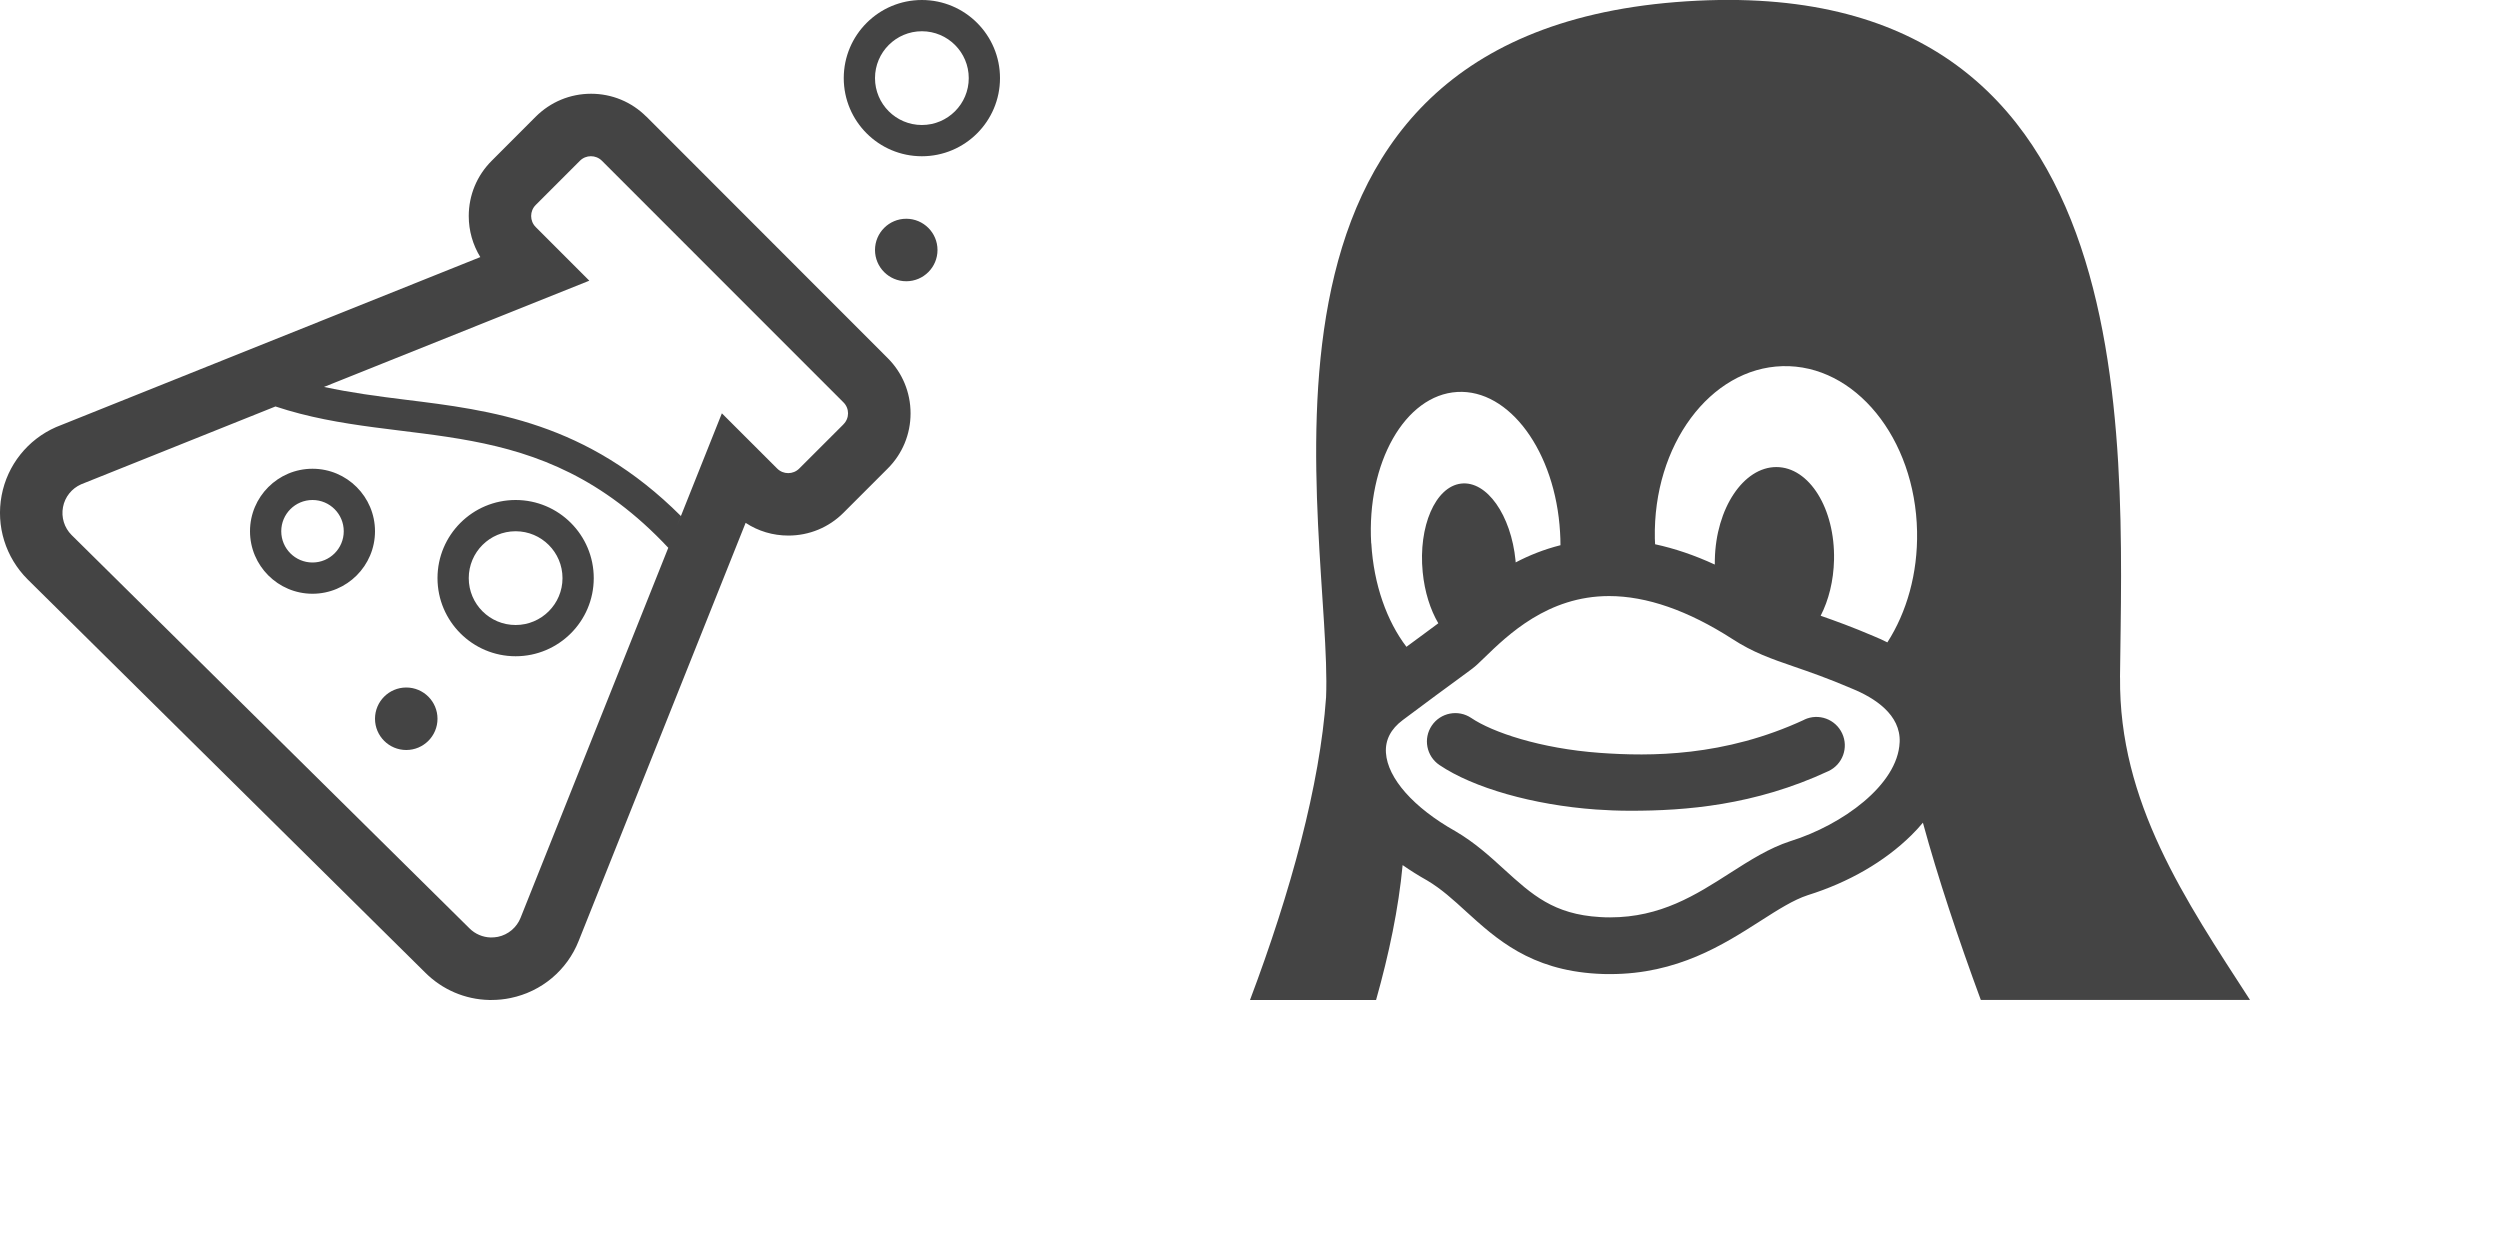 <svg baseProfile="tiny" xmlns="http://www.w3.org/2000/svg" preserveAspectRatio="xMinYMin meet" viewBox="0 0 80 40" width="80" height="40"><path fill="#444" d="M20.682 3.732C20.21 3.26 19.582 3 18.914 3s-1.295.26-1.77.733l-1.41 1.412c-.473.472-.734 1.1-.734 1.77 0 .47.13.92.37 1.312l-13.576 5.44c-.908.398-1.56 1.217-1.742 2.188-.185.977.125 1.98.834 2.687l12.72 12.58c.548.548 1.276.86 2.045.877h.08c.2 0 .407-.02.61-.063.994-.206 1.808-.893 2.177-1.828l5.342-13.377c.4.265.874.407 1.366.407.67 0 1.297-.26 1.768-.732L28.4 15c.477-.474.738-1.103.738-1.773s-.262-1.3-.732-1.768l-7.724-7.73zM16.66 29.367c-.125.313-.398.544-.728.612-.076.014-.153.02-.23.02-.253-.007-.498-.11-.68-.293L2.29 17.12c-.233-.233-.336-.567-.274-.893.06-.324.28-.598.582-.73l6.217-2.49c4.19 1.393 8.38.05 12.57 4.522L16.66 29.365zM26.99 13.58l-1.414 1.413c-.195.196-.512.196-.707 0L23.1 13.226l-1.432 3.59.12-.304c-3.01-3.005-6.07-3.384-8.83-3.723-.886-.11-1.746-.225-2.59-.407l8.49-3.4-1.715-1.716c-.195-.195-.195-.512 0-.707l1.414-1.414c.193-.195.51-.195.705 0l7.725 7.727c.2.195.2.512.002.707zM16.5 21c1.378 0 2.5-1.12 2.5-2.5S17.88 16 16.5 16 14 17.12 14 18.5s1.122 2.5 2.5 2.5zm0-4c.828 0 1.5.672 1.5 1.5s-.672 1.5-1.5 1.5c-.83 0-1.5-.672-1.5-1.5s.67-1.5 1.5-1.5zm13-17C28.12 0 27 1.12 27 2.5S28.12 5 29.5 5 32 3.88 32 2.5 30.88 0 29.5 0zm0 4c-.828 0-1.5-.672-1.5-1.5S28.672 1 29.5 1s1.5.672 1.5 1.5S30.328 4 29.5 4zM8 17c0 1.103.897 2 2 2s2-.897 2-2-.897-2-2-2-2 .897-2 2zm2-1c.552 0 1 .447 1 1s-.448 1-1 1-1-.447-1-1 .448-1 1-1zm2 7c0-.552.448-1 1-1s1 .448 1 1-.448 1-1 1-1-.448-1-1zM28 8c0-.552.448-1 1-1s1 .448 1 1-.448 1-1 1-1-.448-1-1z"/><g transform="translate(40)"><path fill="#444" d="M17.74 23.03c-2.562 1.19-4.943 1.178-6.543 1.062-1.908-.138-3.442-.66-4.117-1.117-.416-.28-.98-.173-1.262.243s-.173.98.243 1.262c1.086.734 3.004 1.28 5.007 1.424.34.024.712.04 1.114.04 1.744 0 3.958-.166 6.327-1.268.455-.212.652-.752.44-1.207s-.75-.654-1.207-.443zm10.1-1.35c.087-7.896.9-22.82-14.218-21.613C-1.3 1.27 2.656 17.037 2.434 22.317 2.237 25.11 1.31 28.524 0 32h4.034c.415-1.473.72-2.93.85-4.317.244.17.504.334.782.49.452.267.84.62 1.25.996.962.874 2.05 1.866 4.18 1.99.143.01.287.012.427.012 2.153 0 3.625-.942 4.81-1.7.566-.362 1.056-.675 1.517-.826 1.31-.41 2.454-1.072 3.31-1.914.133-.13.257-.267.373-.405.476 1.746 1.13 3.71 1.853 5.672H32c-2.068-3.196-4.2-6.325-4.158-10.32zM3.878 17.386c-.148-2.578 1.085-4.746 2.754-4.843s3.142 1.913 3.29 4.49c.01.14.012.277.013.414-.53.133-1.006.326-1.434.55 0-.018 0-.037-.003-.056-.143-1.462-.924-2.566-1.745-2.466s-1.37 1.367-1.227 2.83c.062.64.246 1.208.5 1.64-.063.05-.242.182-.45.333l-.57.42c-.622-.815-1.048-1.987-1.124-3.31zm16.91 6.37c-.058 1.362-1.84 2.643-3.486 3.158l-.01.003c-.683.222-1.294.613-1.94 1.026-1.085.695-2.208 1.413-3.83 1.413-.105 0-.214-.003-.322-.01-1.485-.086-2.18-.72-3.06-1.52-.463-.423-.942-.86-1.56-1.223l-.014-.008c-1.335-.753-2.163-1.69-2.216-2.506-.026-.408.154-.76.537-1.046.832-.624 1.39-1.032 1.76-1.302.41-.3.532-.39.624-.477.068-.062.138-.13.215-.205.764-.742 2.043-1.985 4.005-1.985 1.2 0 2.527.462 3.942 1.372.666.434 1.246.634 1.98.887.506.174 1.078.372 1.844.7l.012.005c.715.292 1.56.83 1.52 1.715zm-.393-3.2c-.137-.07-.28-.135-.43-.196-.69-.296-1.245-.496-1.704-.656.256-.497.413-1.116.428-1.79.035-1.637-.79-2.966-1.844-2.968s-1.936 1.322-1.97 2.96c-.002.054-.002.107-.002.16-.648-.3-1.286-.515-1.91-.65l-.008-.184v-.002c-.06-2.982 1.77-5.45 4.086-5.513s4.245 2.303 4.305 5.285v.002c.027 1.348-.333 2.59-.95 3.552z"/></g></svg>